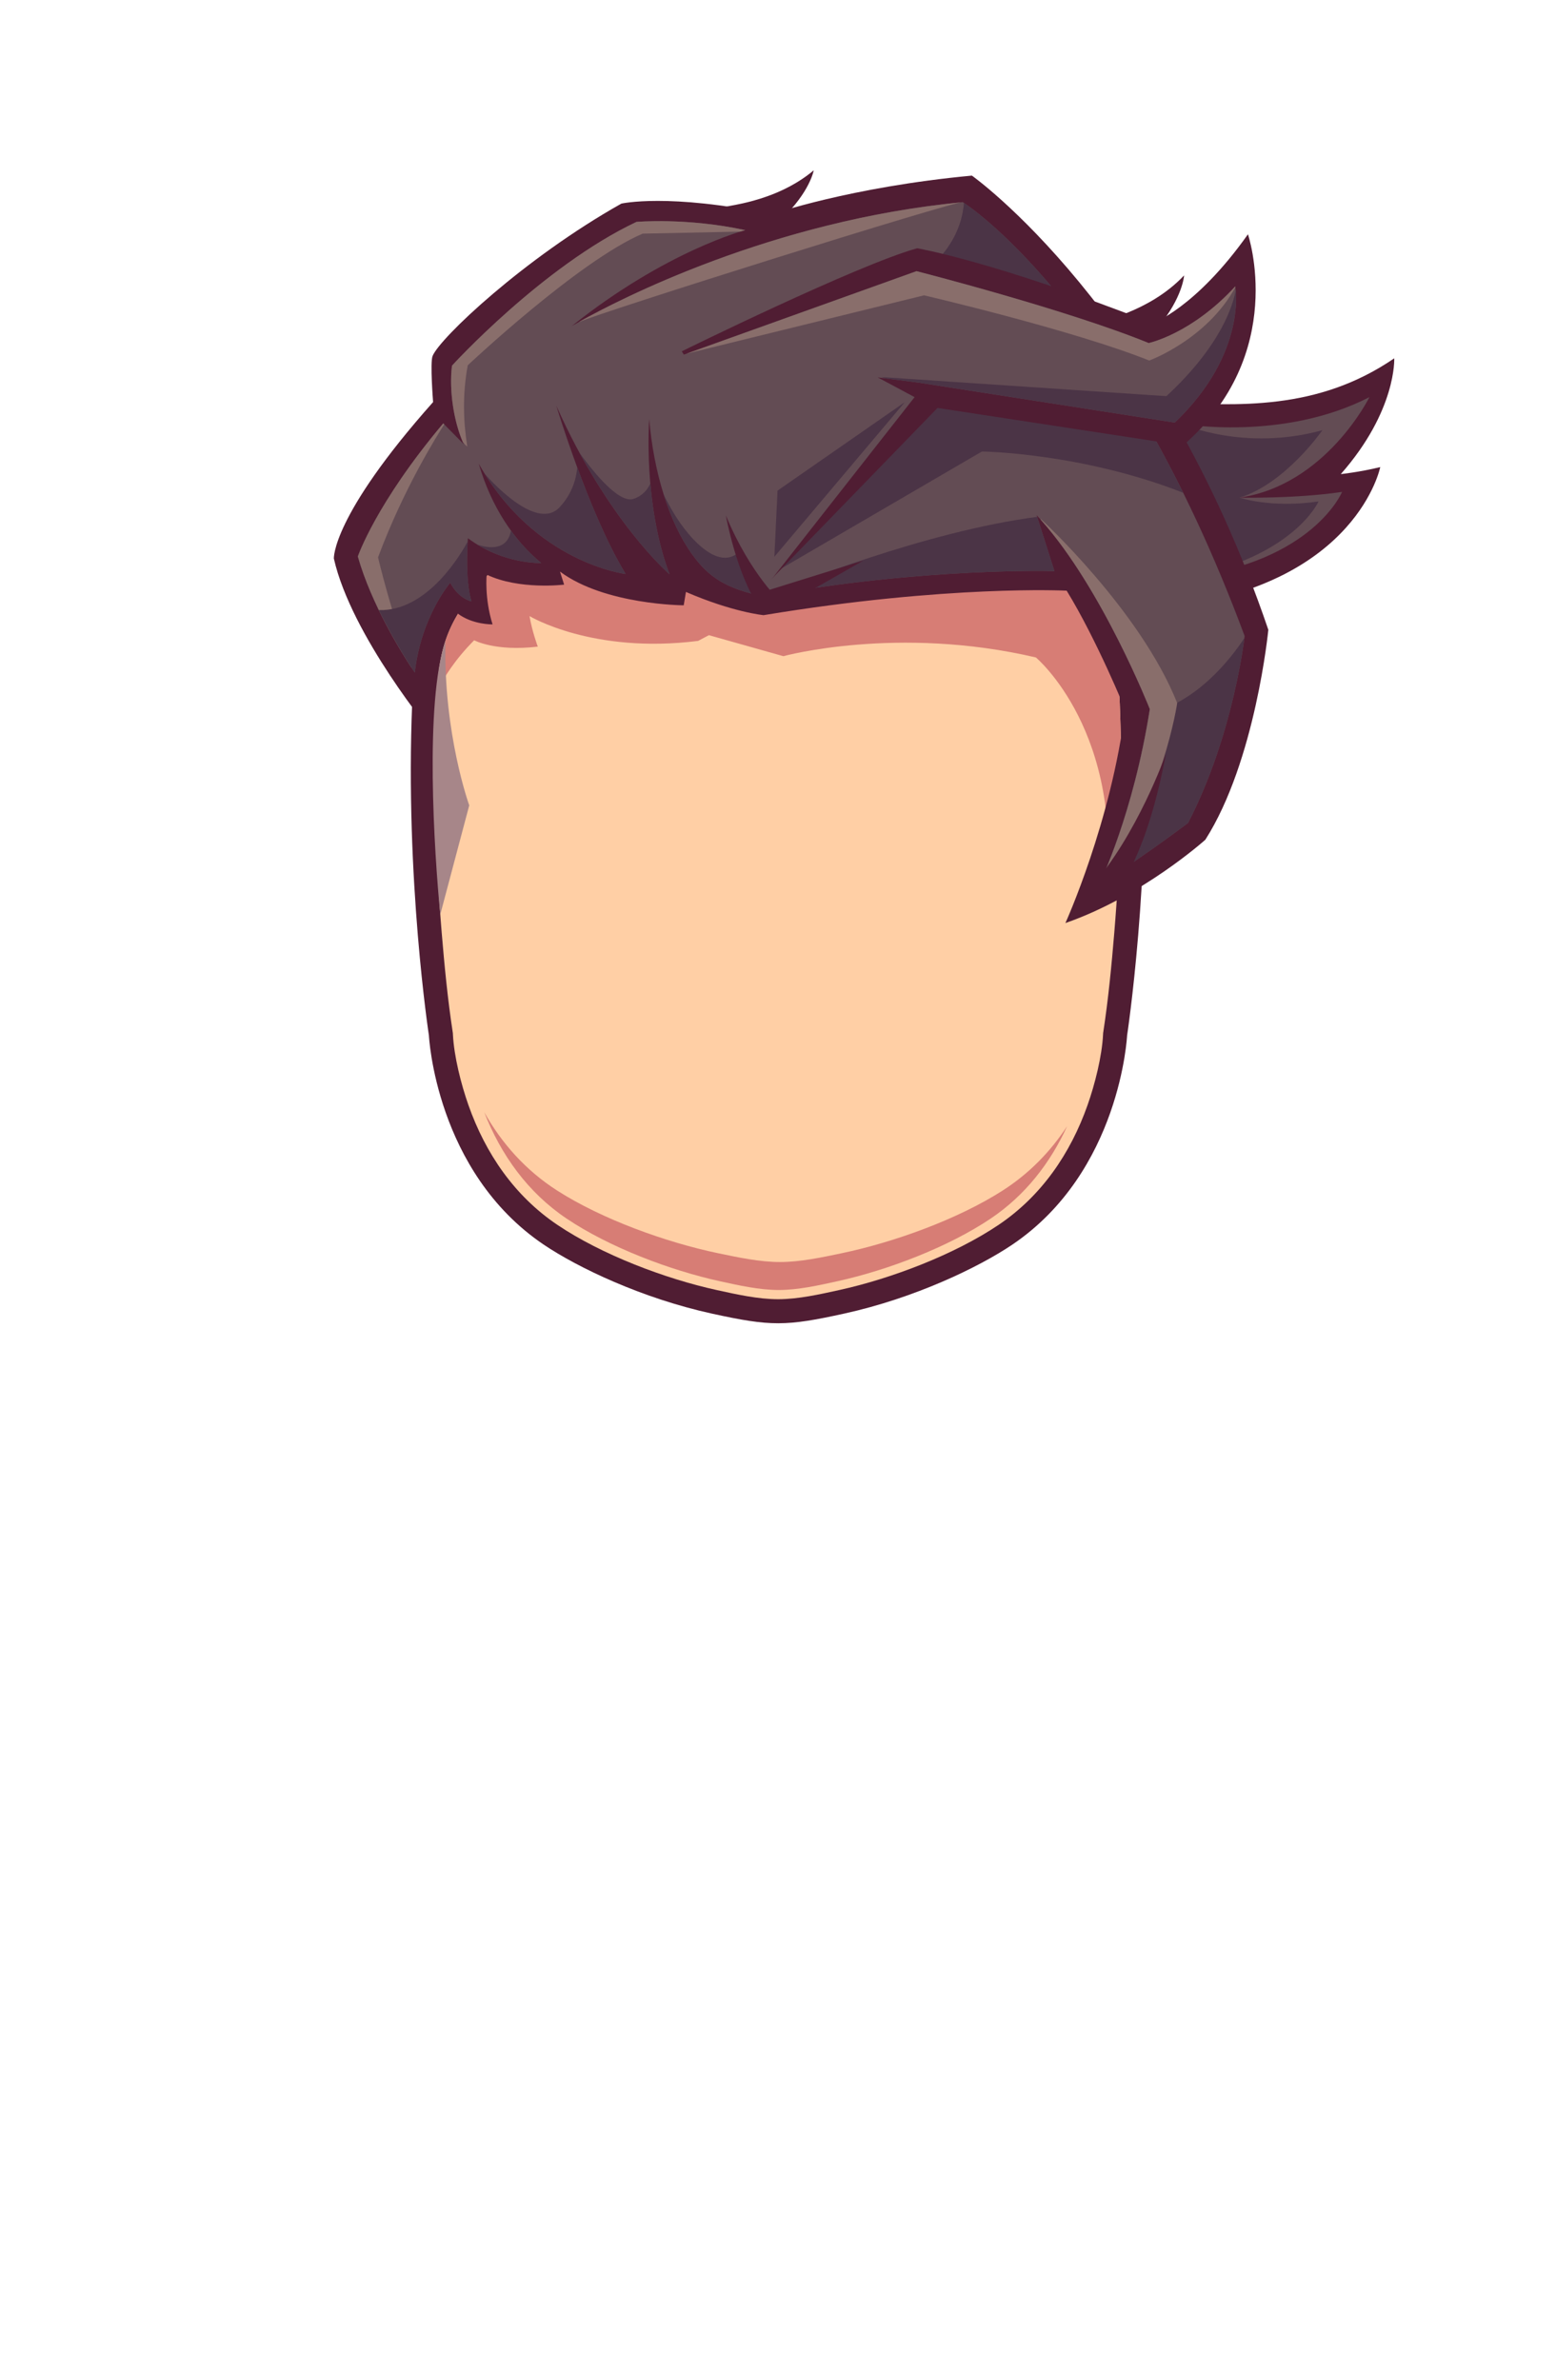<?xml version="1.0" encoding="UTF-8"?>
<!DOCTYPE svg PUBLIC "-//W3C//DTD SVG 1.1//EN" "http://www.w3.org/Graphics/SVG/1.1/DTD/svg11.dtd">
<!-- Creator: CorelDRAW 2020 (64-Bit) -->
<svg xmlns="http://www.w3.org/2000/svg" xml:space="preserve" width="129.436mm" height="197.988mm" version="1.1" style="shape-rendering:geometricPrecision; text-rendering:geometricPrecision; image-rendering:optimizeQuality; fill-rule:evenodd; clip-rule:evenodd"
viewBox="0 0 2946.25 4506.65"
 xmlns:xlink="http://www.w3.org/1999/xlink"
 xmlns:xodm="http://www.corel.com/coreldraw/odm/2003">
 <defs>
  <style type="text/css">
   <![CDATA[
    .fil0 {fill:none}
    .fil3 {fill:#4B3446}
    .fil1 {fill:#501D33}
    .fil2 {fill:#634C54}
    .fil6 {fill:#896E6B}
    .fil7 {fill:#A78689}
    .fil5 {fill:#D77D75}
    .fil4 {fill:#FFCFA5}
   ]]>
  </style>
 </defs>
 <g id="Слой_x0020_1">
  <rect id="_166536576" class="fil0" width="2946.25" height="4506.65"/>
  <g id="_612454128">
   <path class="fil1" d="M2639.96 678.5c0,0 4.82,98.77 -101.18,219.22 0,0 34.94,-3.61 74.68,-13.25 0,0 -43.36,218.02 -389.06,263.79l-78.29 -142.13 57.82 -244.51c139.49,6.58 290.31,16.57 436.03,-83.11z"/>
   <path class="fil2" d="M2237.66 802.56c0,0 191.52,33.72 355.33,-50.59 0,0 -81.91,166.22 -245.72,190.31 0,0 103.59,2.41 193.93,-10.84 0,0 -54.2,132.5 -297.51,162.61 0,0 -45.77,-97.57 -40.95,-113.22 4.82,-15.66 34.93,-178.27 34.93,-178.27z"/>
   <path class="fil3" d="M2237.66 802.56c0,0 117.44,53 266.2,12.05 0,0 -69.26,100.58 -156.59,127.68 0,0 59.02,20.47 149.36,7.22 0,0 -45.77,104.8 -252.95,144.54 0,0 -45.77,-97.57 -40.95,-113.22 4.82,-15.66 34.93,-178.27 34.93,-178.27z"/>
   <path class="fil1" d="M780.46 1330.79c-13.75,333.22 31.67,629.95 31.67,629.95 0,0 12.45,257.89 217.67,396.2 64.08,43.19 185.62,101.42 318.44,130.47 111.4,24.36 139.39,24.29 250.88,-0.24 132.4,-29.13 253.43,-87.15 317.34,-130.22 205.22,-138.31 217.67,-396.2 217.67,-396.2 0,0 45.42,-296.73 31.67,-629.95 -5.27,-128 -29.05,-180.77 -115.71,-279.82 -275.14,-314.51 -876.68,-309.87 -1153.91,0 -87.76,98.09 -110.45,151.82 -115.71,279.82z"/>
   <path class="fil4" d="M825.94 1332.67c-5.94,144.08 -1.5,289.65 10.42,433.35 5.16,62.14 11.31,126.13 20.76,187.83l0.36 2.33 0.11 2.35c2.04,41.86 15.61,94.98 29.37,134.01 32.26,91.47 87.07,171.93 168.27,226.66 84.05,56.65 204.36,102.23 302.72,123.74 37,8.09 77.53,17.19 115.56,17.16 38.1,-0.03 78.75,-9.24 115.81,-17.39 98.04,-21.57 217.88,-67.04 301.68,-123.51 81.2,-54.73 136.01,-135.19 168.27,-226.66 13.76,-39.02 27.33,-92.14 29.37,-134.01l0.11 -2.35 0.36 -2.33c9.45,-61.7 15.6,-125.69 20.76,-187.83 11.93,-143.7 16.36,-289.27 10.42,-433.35 -4.91,-119.16 -26.22,-162.25 -104.49,-251.72 -257.28,-294.09 -826.89,-288.92 -1085.72,0.38 -79.33,88.67 -99.25,132.44 -104.16,251.35z"/>
   <path class="fil5" d="M916.88 2105.95c31.65,81.02 82.5,151.97 155.6,201.23 80.82,54.47 196.52,98.31 291.11,118.99 35.58,7.78 74.55,16.53 111.12,16.5 36.64,-0.03 75.73,-8.88 111.37,-16.73 94.28,-20.74 209.52,-64.46 290.11,-118.77 65.01,-43.82 112.42,-104.78 144.38,-174.72 -31.16,47.72 -71.46,89.4 -121.84,121.73 -84.62,54.31 -205.63,98.03 -304.64,118.77 -37.43,7.84 -78.47,16.7 -116.95,16.73 -38.4,0.03 -79.33,-8.72 -116.69,-16.5 -99.33,-20.68 -220.82,-64.52 -305.69,-118.99 -59.5,-38.19 -104.96,-89.41 -137.88,-148.24z"/>
   <path class="fil5" d="M827.2 1308.95c13.09,-26.05 35.08,-61.02 70.65,-96.58 0,0 39.75,21.68 120.45,12.04 0,0 -10.84,-28.91 -15.66,-57.82 0,0 119.24,72.27 319.19,46.98l20.48 -10.84 140.93 39.75c0,0 215.61,-59.02 478.19,2.41 0,0 169.83,142.13 131.29,455.3 0,0 8.99,-7.88 23.48,-21.72 7,-115.08 8.85,-230.92 4.12,-345.81 -4.91,-119.16 -26.22,-162.25 -104.49,-251.72 -257.28,-294.09 -826.89,-288.92 -1085.72,0.38 -73.82,82.51 -96.2,126.15 -102.9,227.63z"/>
   <path class="fil1" d="M1373.37 392.36c-6.02,-3.01 92.14,-6.63 167.43,-69.86 0,0 -7.23,40.95 -60.22,91.54l-31.32 18.07 -75.88 -39.75z"/>
   <path class="fil1" d="M2083.93 610.36c-6.33,-2.29 90.75,-17.3 158.16,-88.87 0,0 -2.41,41.52 -49.16,97.93l-29 21.59 -80 -30.65z"/>
   <path class="fil1" d="M819.44 1389.48c0,0 -154.16,-185.49 -187.28,-331.84 0,0 -4.82,-79.5 187.9,-296.31 0,0 -6.03,-75.88 -0.91,-87.33 13.55,-33.73 173.14,-184.89 357.43,-288.48 0,0 89.13,-20.47 284.26,20.48 0,0 148.15,-51.8 379.42,-73.48 0,0 354.12,250.53 561.29,860.01 0,0 -24.09,248.13 -119.24,397.49 0,0 -119.24,107.2 -264.99,157.79 0,0 86.73,-190.92 113.22,-404.11 0,0 -53.6,-131.9 -110.82,-225.24 0,0 -224.64,-11.44 -573.95,46.37 0,0 -57.82,-5.42 -146.95,-43.97l-4.22 25.3c0,0 -149.36,-0.6 -234.28,-63.84l7.83 24.69c0,0 -85.21,10.54 -146.64,-18.97 0,0 -4.52,44.27 11.14,94.25 0,0 -37.94,0.9 -66.25,-20.78 0,0 -51.8,53.3 -46.97,227.96z"/>
   <path class="fil2" d="M785.38 1273.53c0,0 -77.09,-110.81 -107.8,-219.82 0,0 34.03,-100.28 161.7,-252.04l38.86 39.44c-18.61,-40.69 -28.21,-101.14 -22.3,-148.75 0,0 171.04,-187.9 349.31,-272.22 0,0 95.15,-8.43 205.97,15.66 0,0 -149.36,38.55 -328.83,181.88 0,0 322.81,-195.13 740.77,-234.88 0,0 297.51,185.5 533.6,821.47 0,0 -20.48,186.7 -107.2,354.12 0,0 -121.66,91.54 -166.22,112.02 0,0 62.63,-128.88 93.95,-327.62 0,0 -93.95,-238.49 -214.4,-367.37l33.73 106c0,0 -249.03,-7.53 -551.36,47.88 -70.8,-15.12 -103.12,-36.04 -134.64,-79.72 -44.34,-61.45 -72.94,-157.64 -81.28,-256.04 0,0 -12.04,160.2 38.55,293.9 0,0 -116.84,-99.97 -214.4,-319.19 0,0 61.43,204.17 131.29,318.59 0,0 -172.85,-20.48 -278.24,-208.98 23.69,81.79 66.88,145.82 118.34,188.21 0,0 -71.97,3.01 -138.82,-46.98 0,0 -6.33,75.28 6.62,119.55 0,0 -24.08,-4.51 -40.05,-35.23 0,0 -55.09,63.54 -67.14,170.14z"/>
   <path class="fil3" d="M1825.15 384.16c16.06,10.68 123.5,86.14 255.41,275.69 -134.17,0.71 -645.06,-37.11 -454.21,-88.01 171.55,-45.75 196.04,-147.28 198.8,-187.68z"/>
   <path class="fil3" d="M2356.18 1208.22c-3.49,27.67 -27.37,196.97 -106.73,350.17 0,0 -121.66,91.54 -166.22,112.02 0,0 60.85,-125.22 92.58,-319.13 92.28,-22.45 156.04,-106.03 180.36,-143.07z"/>
   <path class="fil6" d="M779.89 1265.36c-18.15,-27.5 -76.54,-120.2 -102.31,-211.65 0,0 34.03,-100.28 161.7,-252.04l1.9 1.93c-12.79,19.71 -76.82,121.28 -125.39,251.86 0,0 25.75,109.42 64.09,209.9z"/>
   <path class="fil3" d="M785.38 1273.53c0,0 -35.64,-51.25 -68.12,-118.32 93.94,3.06 158.46,-111.33 168.24,-129.77 -1.18,19.07 -3.62,76.67 7.07,113.18 0,0 -24.08,-4.51 -40.05,-35.23 0,0 -55.09,63.54 -67.14,170.14z"/>
   <path class="fil6" d="M1099.24 607.95c71.48,-39.88 361.96,-190.74 723.82,-225.15 -13.58,-3.01 -691.61,210.08 -726.63,227.01 0.92,-0.62 1.88,-1.24 2.81,-1.85z"/>
   <path class="fil6" d="M876.41 837.22c-17.47,-40.59 -26.3,-98.74 -20.57,-144.86 0,0 171.04,-187.9 349.31,-272.22 0,0 95.15,-8.43 205.97,15.66 0,0 -3.32,0.86 -9.52,2.78l-184.7 3.8c-121.66,51.79 -331.24,249.33 -331.24,249.33 -10.09,54.85 -8.49,105.45 -0.9,153.88 -4.23,-3.43 -2.15,-1.59 -8.34,-8.37z"/>
   <path class="fil3" d="M1447.32 1128.9l-2.17 0.39c-70.8,-15.12 -103.12,-36.04 -134.64,-79.72 -22.06,-30.58 -40.23,-69.76 -53.94,-113.53 36.01,76.65 105.41,153.5 146.43,104.98l44.31 87.88zm-215.95 -213.37c4.55,52.36 14.72,114.57 36.41,171.91 0,0 -85.04,-72.79 -170.6,-230.29 18.2,25.61 72.5,97.44 102.27,87.52 17.7,-5.9 27.02,-18.16 31.92,-29.14zm-138.35 -30.39c24.07,65.25 56.81,144.63 91.65,201.7 0,0 -160.72,-19.07 -266.7,-189.46 17.65,19.96 99.96,107.96 141.76,62.95 23.56,-25.38 31.36,-53.48 33.29,-75.19zm-125.54 119.59c17.28,23.77 36.62,44.3 57.29,61.33 0,0 -59.57,2.49 -120.65,-34.7 20.61,6.76 56.18,12.28 63.36,-26.63z"/>
   <path class="fil6" d="M2090.83 1666.63c-2.72,1.43 -5.27,2.71 -7.6,3.78 0,0 62.63,-128.88 93.95,-327.62 0,0 -89.46,-227.06 -205.71,-357.81l-1.43 -2.99c0,0 189.11,173.45 258.97,349.31 0,0 -26.68,182.34 -138.19,335.33z"/>
   <path class="fil3" d="M2056.61 626.28c57.54,78.6 120.77,179.38 183.75,306.83 -193.21,-75.9 -381.1,-78.19 -381.1,-78.19l-384.24 224.04c-20.48,-20.48 196.33,-420.37 226.45,-446.87 30.11,-26.5 150.56,-6.02 205.97,-25.3 21.62,-7.52 79.71,2.74 149.17,19.49z"/>
   <path class="fil3" d="M1963.87 978.83l32.64 102.58c0,0 -246.53,-7.45 -546.8,47.05 53.5,-22.18 302.5,-122 514.08,-149.78l0.08 0.14z"/>
   <path class="fil1" d="M1290.93 665.24c0,0 332.44,-163.82 445.67,-195.13 0,0 144.54,24.09 445.67,142.13 0,0 81.91,-28.91 180.68,-168.63 0,0 77.09,226.45 -122.86,399.89l-464.94 -71.07 -331.24 341.48c0,0 -32.52,-263.18 -152.97,-448.68z"/>
   <path class="fil2" d="M1292.13 672.47l443.26 -158.99c0,0 283.06,72.27 439.64,136.11 0,0 80.7,-16.86 163.81,-107.2 0,0 24.09,125.27 -114.43,257.76l-486.62 -75.88 -75.88 -9.64 69.86 37.34 -290.28 369.78c0,0 -138.52,-275.83 -149.36,-449.28z"/>
   <path class="fil3" d="M2339.77 549.62c2.64,28.47 3.51,136.83 -115.35,250.53l-486.62 -75.88 -60 -7.62 -8.86 -2.65 539.62 36.14c104.18,-96.47 126.47,-173.6 131.22,-200.51z"/>
   <path class="fil6" d="M1299.58 669.8l435.82 -156.33c0,0 283.06,72.27 439.64,136.11 0,0 80.7,-16.86 163.81,-107.2 0,0 0.1,0.54 0.26,1.58 -54.34,99.27 -163.05,138.72 -163.05,138.72 -144.54,-57.82 -426.4,-123.46 -426.4,-123.46l-450.09 110.58z"/>
   <path class="fil7" d="M833.66 1731.66l54.85 -206.71c0,0 -49.22,-135.66 -45.06,-311.52 -39.67,116.72 -21.27,401.06 -9.79,518.23z"/>
   <path class="fil1" d="M1374.41 975.98c0,0 19.87,112.02 64.44,175.86l42.16 -9.64c0,0 -59.62,-53 -106.6,-166.22z"/>
   <polygon class="fil3" points="1713.15,761.57 1466.23,1054.27 1472.25,929 "/>
   <path class="fil1" d="M2207.54 1427.64c0,0 -54.2,154.18 -142.73,252.95l28.91 12.65 22.89 -9.03c0,0 55.41,-65.04 90.94,-256.56z"/>
   <path class="fil1" d="M1441.42 1121.68l193.32 -60.23 -139.12 79.5c0,0 -58.42,-4.82 -54.2,-19.27z"/>
  </g>
 </g>
</svg>
